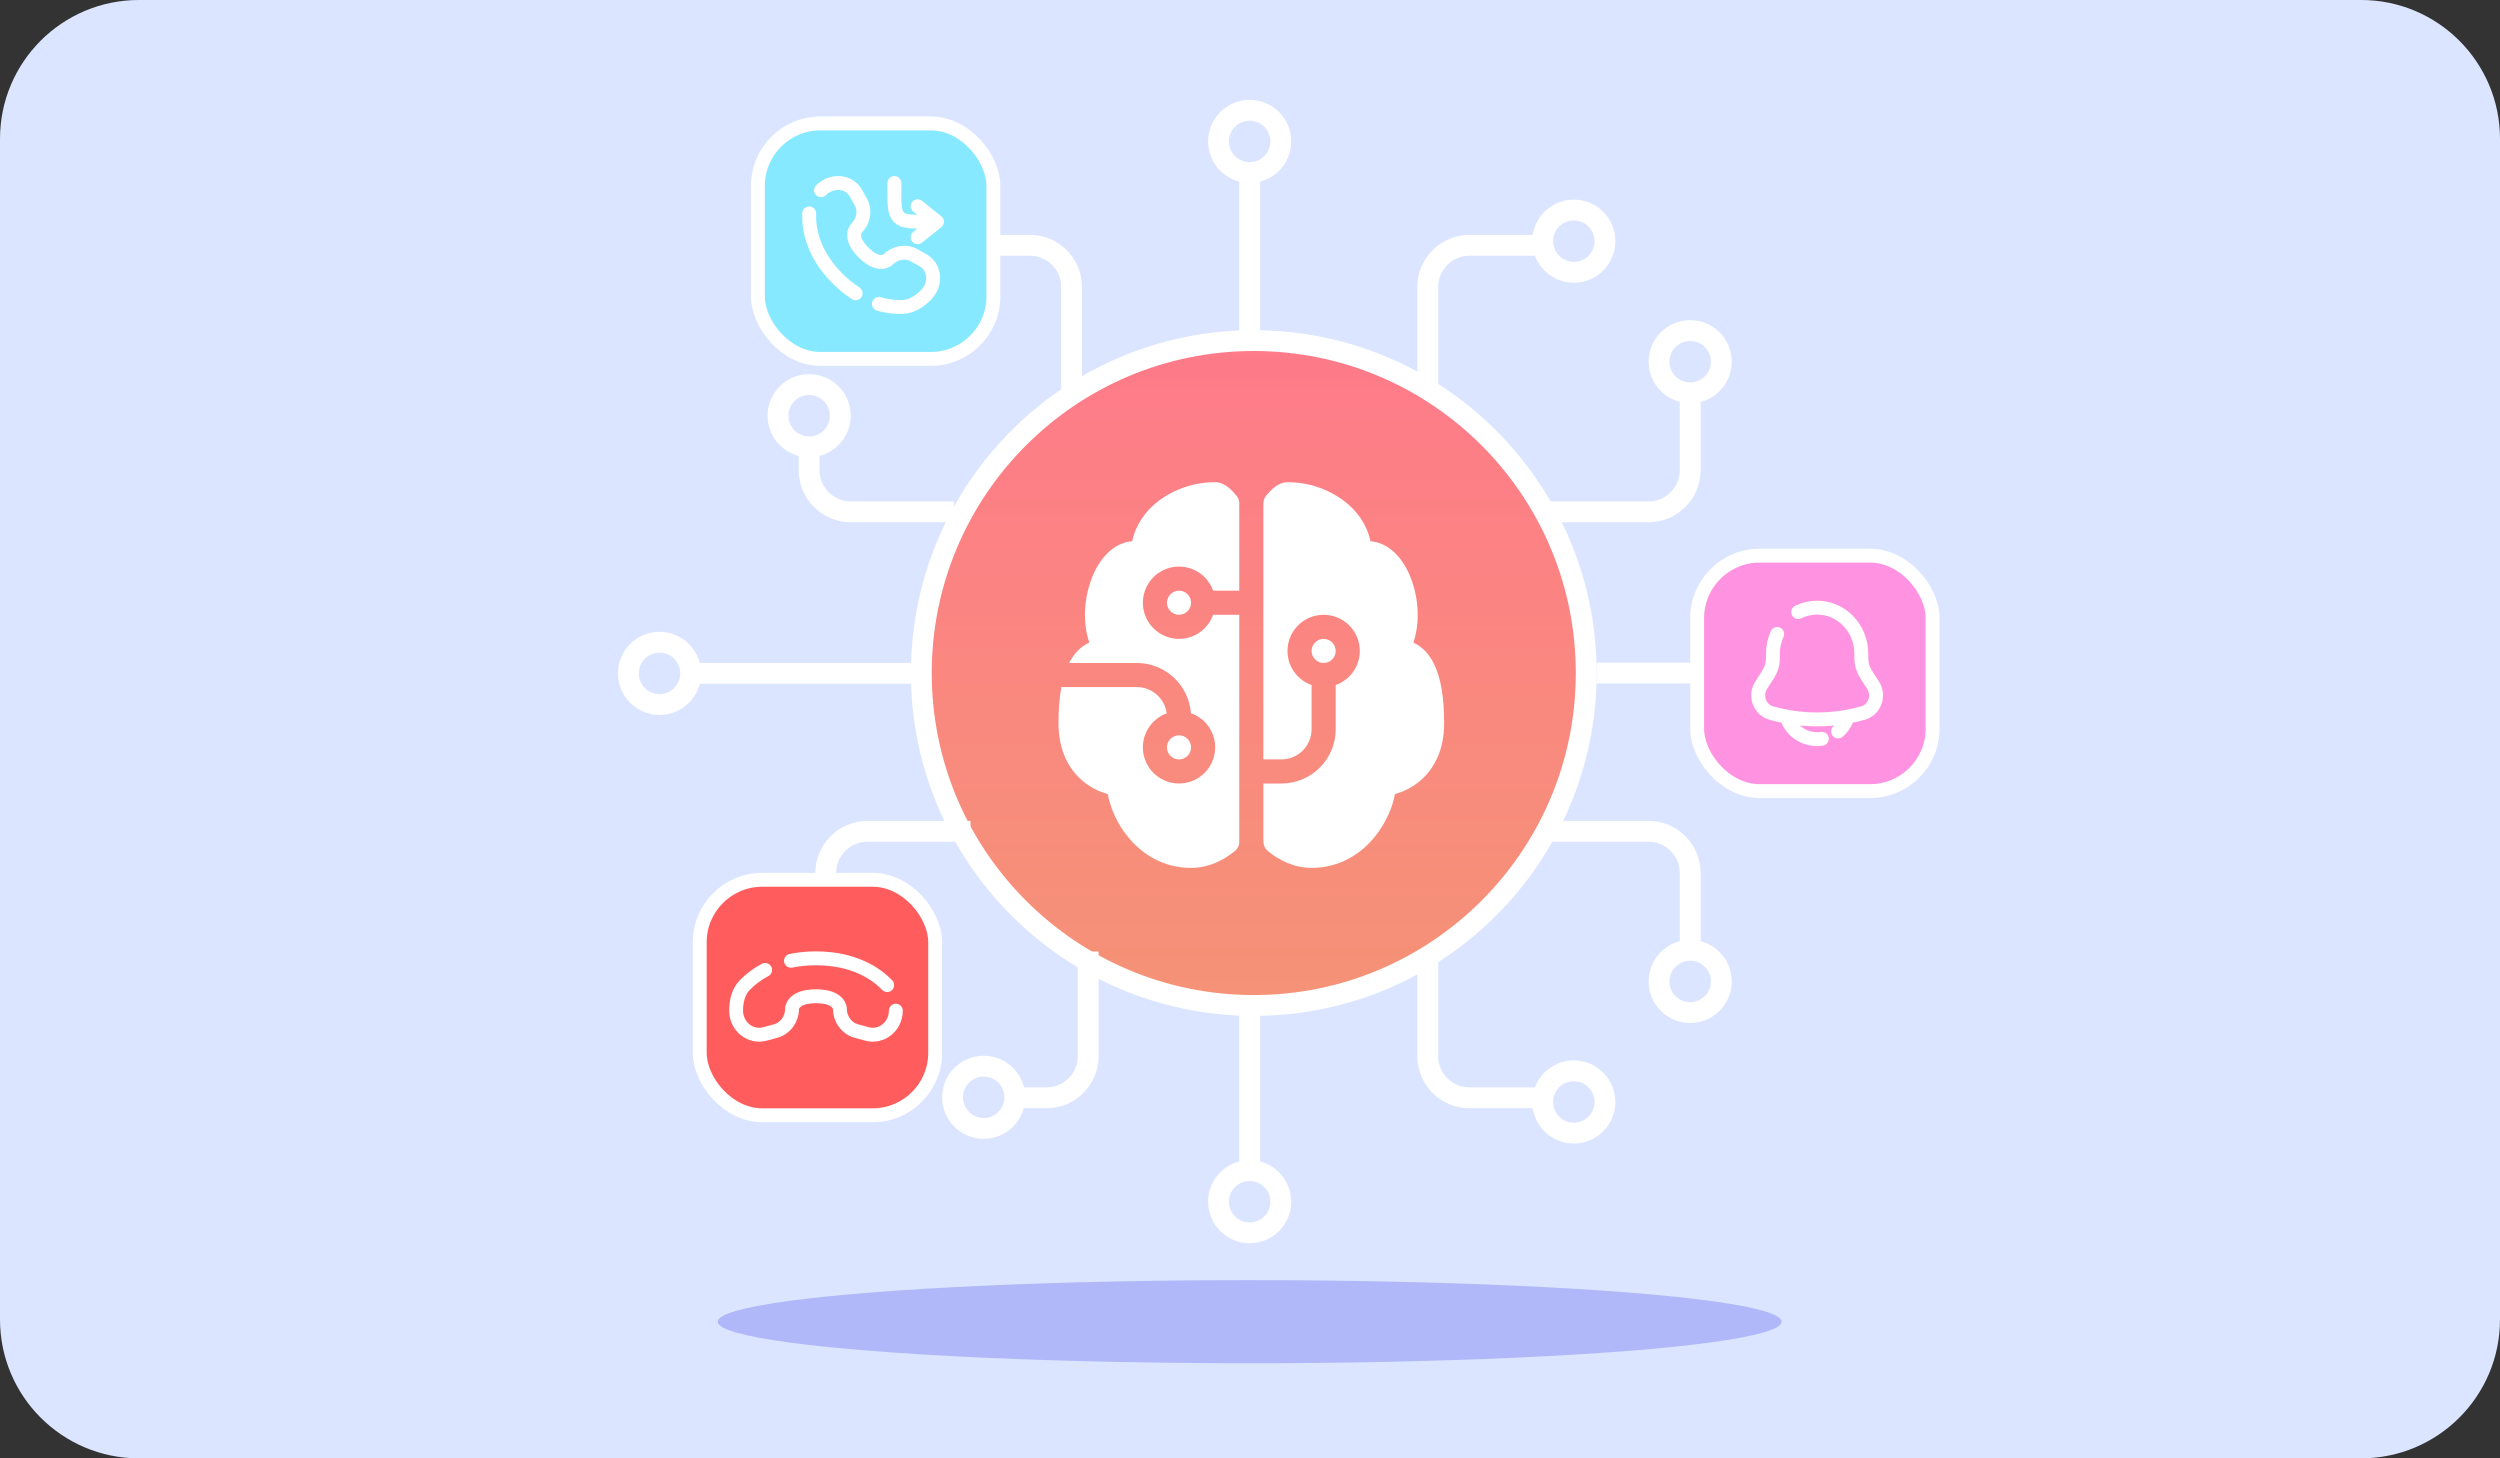 <svg width="360" height="210" viewBox="0 0 360 210" fill="none" xmlns="http://www.w3.org/2000/svg">
<rect x="0" y="0" width="360" height="210" fill="#333333" stroke="none"/>
<path d="M0 20C0 8.954 8.954 0 20 0H340C351.046 0 360 8.954 360 20V190C360 201.046 351.046 210 340 210H20C8.954 210 0 201.046 0 190V20Z" fill="#DBE5FF"/>
<circle cx="180.543" cy="96.916" r="47.871" fill="url(#paint0_linear_39_82)" stroke="white" stroke-width="3"/>
<path d="M229.914 96.916H254.968" stroke="white" stroke-width="3"/>
<path d="M179.952 47.894L179.952 25.153" stroke="white" stroke-width="3"/>
<circle cx="261.6" cy="96.916" r="6.606" stroke="white" stroke-width="3"/>
<circle cx="226.63" cy="34.728" r="4.484" stroke="white" stroke-width="3"/>
<path d="M247.871 52.083C247.871 54.56 245.863 56.568 243.387 56.568C240.91 56.568 238.902 54.56 238.902 52.083C238.902 49.607 240.91 47.599 243.387 47.599C245.863 47.599 247.871 49.607 247.871 52.083Z" stroke="white" stroke-width="3"/>
<path d="M205.597 56.388V41.327C205.597 38.013 208.284 35.327 211.597 35.327H223.638M222.545 73.704H237.387C240.7 73.704 243.387 71.018 243.387 67.704V56.388" stroke="white" stroke-width="3"/>
<circle cx="8.106" cy="8.106" r="6.606" transform="matrix(-1 0 0 1 135.594 21.017)" stroke="white" stroke-width="3"/>
<circle cx="179.952" cy="20.366" r="4.484" stroke="white" stroke-width="3"/>
<path d="M132.674 96.967L98.563 96.967" stroke="white" stroke-width="3"/>
<path d="M99.457 96.967C99.457 99.444 97.449 101.451 94.972 101.451C92.496 101.451 90.488 99.444 90.488 96.967C90.488 94.49 92.496 92.482 94.972 92.482C97.449 92.482 99.457 94.49 99.457 96.967Z" stroke="white" stroke-width="3"/>
<path d="M179.952 145.518L179.952 168.258" stroke="white" stroke-width="3"/>
<circle cx="5.984" cy="5.984" r="4.484" transform="matrix(1 0 0 -1 220.646 164.668)" stroke="white" stroke-width="3"/>
<path d="M247.871 141.328C247.871 138.852 245.863 136.844 243.387 136.844C240.91 136.844 238.902 138.852 238.902 141.328C238.902 143.805 240.91 145.813 243.387 145.813C245.863 145.813 247.871 143.805 247.871 141.328Z" stroke="white" stroke-width="3"/>
<path d="M205.597 137.024V152.085C205.597 155.399 208.284 158.085 211.597 158.085H223.638M222.545 119.708H237.387C240.7 119.708 243.387 122.394 243.387 125.708V137.024" stroke="white" stroke-width="3"/>
<circle cx="5.984" cy="5.984" r="4.484" transform="matrix(1 0 0 -1 173.967 179.03)" stroke="white" stroke-width="3"/>
<path d="M112.032 59.863C112.032 62.34 114.04 64.348 116.516 64.348C118.993 64.348 121.001 62.34 121.001 59.863C121.001 57.386 118.993 55.379 116.516 55.379C114.04 55.379 112.032 57.386 112.032 59.863Z" stroke="white" stroke-width="3"/>
<path d="M154.306 56.388V41.327C154.306 38.013 151.62 35.327 148.306 35.327H143.446M137.358 73.704H122.516C119.203 73.704 116.516 71.018 116.516 67.704V64.052" stroke="white" stroke-width="3"/>
<ellipse cx="179.952" cy="190.324" rx="76.601" ry="5.984" fill="#B0B8FA"/>
<rect x="109.138" y="17.775" width="33.907" height="33.907" rx="9" fill="#87E9FF" stroke="white" stroke-width="2"/>
<path d="M128.792 26.351V27.466C128.792 29.571 128.792 30.623 129.446 31.277C130.1 31.931 131.152 31.931 133.256 31.931H134.93M134.93 31.931L132.14 29.699M134.93 31.931L132.14 34.163" stroke="white" stroke-width="2" stroke-linecap="round" stroke-linejoin="round"/>
<path d="M116.524 30.74C116.442 32.869 116.981 36.486 120.608 40.114C121.398 40.912 122.271 41.622 123.212 42.235M118.232 27.396C119.787 25.842 122.267 26.05 123.254 27.82L123.979 29.117C124.632 30.289 124.369 31.825 123.34 32.855C123.34 32.855 122.09 34.103 124.356 36.368C126.618 38.63 127.868 37.383 127.868 37.383C128.898 36.353 130.435 36.091 131.606 36.744L132.903 37.469C134.672 38.456 134.881 40.936 133.326 42.491C132.392 43.424 131.247 44.152 129.983 44.199C128.827 44.239 127.671 44.095 126.56 43.773" stroke="white" stroke-width="2" stroke-linecap="round"/>
<rect x="244.387" y="80.013" width="33.907" height="33.907" rx="9" fill="#FF93E1" stroke="white" stroke-width="2"/>
<path d="M258.938 88.139C259.787 87.718 260.72 87.5 261.667 87.501C265.181 87.501 268.032 90.469 268.032 94.132V94.799C268.031 95.596 268.257 96.376 268.684 97.047L269.729 98.679C270.683 100.17 269.955 102.197 268.296 102.668C263.962 103.902 259.371 103.902 255.037 102.668C253.379 102.197 252.651 100.17 253.604 98.68L254.649 97.047C255.076 96.376 255.302 95.596 255.301 94.799V94.132C255.301 93.115 255.521 92.151 255.914 91.29M257.423 103.593C258.041 105.248 259.707 106.433 261.667 106.433C261.898 106.433 262.124 106.417 262.346 106.386M265.91 103.593C265.655 104.269 265.232 104.868 264.682 105.335Z" fill="#FF93E1"/>
<path d="M258.938 88.139C259.787 87.718 260.72 87.5 261.667 87.501C265.181 87.501 268.032 90.469 268.032 94.132V94.799C268.031 95.596 268.257 96.376 268.684 97.047L269.729 98.679C270.683 100.17 269.955 102.197 268.296 102.668C263.962 103.902 259.371 103.902 255.037 102.668C253.379 102.197 252.651 100.17 253.604 98.68L254.649 97.047C255.076 96.376 255.302 95.596 255.301 94.799V94.132C255.301 93.115 255.521 92.151 255.914 91.29M257.423 103.593C258.041 105.248 259.707 106.433 261.667 106.433C261.898 106.433 262.124 106.417 262.346 106.386M265.91 103.593C265.655 104.269 265.232 104.868 264.682 105.335" stroke="white" stroke-width="2" stroke-linecap="round"/>
<path d="M166.758 72.191C169.124 70.396 172.015 69.429 174.984 69.438C175.817 69.438 176.48 69.872 176.866 70.171C177.296 70.511 177.699 70.945 178.06 71.379C178.316 71.69 178.456 72.08 178.455 72.483V85.058H174.689C174.28 83.9 173.474 82.924 172.415 82.302C171.356 81.681 170.111 81.454 168.9 81.662C167.69 81.87 166.592 82.499 165.8 83.438C165.008 84.376 164.574 85.565 164.574 86.793C164.574 88.022 165.008 89.21 165.8 90.149C166.592 91.088 167.69 91.717 168.9 91.925C170.111 92.132 171.356 91.906 172.415 91.284C173.474 90.663 174.28 89.687 174.689 88.529H178.455V121.208C178.456 121.465 178.399 121.719 178.289 121.951C178.179 122.184 178.019 122.389 177.82 122.551C176.217 123.863 174.072 124.974 171.513 124.974C167.397 124.974 164.332 122.899 162.35 120.417C160.926 118.648 159.951 116.562 159.507 114.336C158.16 113.974 156.91 113.316 155.849 112.409C153.933 110.767 152.423 108.105 152.423 104.148C152.423 102.215 152.551 100.469 152.84 98.942H163.704C165.911 98.942 167.73 100.591 168.008 102.722C166.853 103.139 165.884 103.952 165.27 105.015C164.657 106.078 164.438 107.324 164.654 108.532C164.87 109.741 165.505 110.834 166.449 111.619C167.392 112.405 168.583 112.831 169.811 112.824C171.038 112.816 172.224 112.376 173.158 111.579C174.092 110.783 174.714 109.682 174.916 108.471C175.117 107.26 174.884 106.017 174.257 104.961C173.631 103.905 172.652 103.105 171.493 102.701C171.346 100.735 170.462 98.898 169.018 97.557C167.573 96.216 165.675 95.471 163.704 95.471H153.954C154.485 94.436 155.196 93.562 156.123 92.941C156.36 92.789 156.606 92.652 156.859 92.531C155.873 89.643 156.13 86.262 157.081 83.607C157.689 81.899 158.653 80.285 159.979 79.209C160.854 78.498 161.895 78.029 163.034 77.939C163.534 75.568 164.936 73.607 166.758 72.191ZM181.926 112.826H184.53C186.601 112.826 188.587 112.003 190.052 110.538C191.517 109.074 192.339 107.087 192.339 105.016V98.647C193.497 98.237 194.473 97.432 195.095 96.372C195.716 95.313 195.943 94.068 195.735 92.858C195.528 91.647 194.899 90.549 193.96 89.757C193.021 88.966 191.832 88.532 190.604 88.532C189.376 88.532 188.187 88.966 187.248 89.757C186.309 90.549 185.68 91.647 185.472 92.858C185.265 94.068 185.492 95.313 186.113 96.372C186.735 97.432 187.71 98.237 188.868 98.647V105.016C188.868 107.411 186.925 109.355 184.53 109.355H181.926V72.483C181.926 72.08 182.066 71.69 182.322 71.379C182.68 70.945 183.086 70.511 183.516 70.171C183.898 69.872 184.561 69.438 185.397 69.438C188.367 69.429 191.258 70.396 193.624 72.191C195.446 73.607 196.852 75.568 197.348 77.939C198.486 78.026 199.528 78.498 200.402 79.209C201.728 80.285 202.693 81.899 203.301 83.607C204.252 86.262 204.509 89.647 203.523 92.527C203.773 92.645 204.018 92.784 204.259 92.944C205.213 93.579 205.939 94.489 206.473 95.561C207.525 97.661 207.959 100.591 207.959 104.148C207.959 108.109 206.449 110.767 204.533 112.409C203.472 113.316 202.222 113.974 200.875 114.336C200.527 116.272 199.556 118.515 198.032 120.417C196.053 122.899 192.985 124.974 188.868 124.974C186.314 124.974 184.165 123.863 182.565 122.551C182.366 122.389 182.205 122.184 182.095 121.952C181.984 121.719 181.927 121.465 181.926 121.208V112.826ZM169.778 85.058C169.318 85.058 168.876 85.241 168.551 85.566C168.225 85.892 168.042 86.333 168.042 86.793C168.042 87.254 168.225 87.695 168.551 88.02C168.876 88.346 169.318 88.529 169.778 88.529C170.238 88.529 170.68 88.346 171.005 88.02C171.331 87.695 171.513 87.254 171.513 86.793C171.513 86.333 171.331 85.892 171.005 85.566C170.68 85.241 170.238 85.058 169.778 85.058ZM169.778 105.884C169.318 105.884 168.876 106.067 168.551 106.392C168.225 106.718 168.042 107.159 168.042 107.619C168.042 108.08 168.225 108.521 168.551 108.846C168.876 109.172 169.318 109.355 169.778 109.355C170.238 109.355 170.68 109.172 171.005 108.846C171.331 108.521 171.513 108.08 171.513 107.619C171.513 107.159 171.331 106.718 171.005 106.392C170.68 106.067 170.238 105.884 169.778 105.884ZM190.604 95.471C191.064 95.471 191.506 95.288 191.831 94.963C192.157 94.637 192.339 94.196 192.339 93.735C192.339 93.275 192.157 92.834 191.831 92.508C191.506 92.183 191.064 92 190.604 92C190.144 92 189.702 92.183 189.377 92.508C189.051 92.834 188.868 93.275 188.868 93.735C188.868 94.196 189.051 94.637 189.377 94.963C189.702 95.288 190.144 95.471 190.604 95.471Z" fill="white"/>
<rect x="100.76" y="126.692" width="33.907" height="33.907" rx="9" fill="#FF5D5D" stroke="white" stroke-width="2"/>
<path d="M127.755 141.853C126.194 140.244 123.028 138 117.5 138C116.166 138 114.97 138.131 113.9 138.352M129 145.535C129 147.801 126.951 149.456 124.852 148.887L123.311 148.469C121.921 148.091 120.95 146.781 120.95 145.28C120.95 145.28 120.95 143.46 117.5 143.46C114.051 143.46 114.05 145.28 114.05 145.28C114.05 146.781 113.079 148.091 111.689 148.47L110.148 148.888C108.049 149.455 106 147.801 106 145.535C106 144.174 106.319 142.81 107.245 141.853C108.096 140.982 109.086 140.245 110.178 139.67" fill="#FF5D5D"/>
<path d="M127.755 141.853C126.194 140.244 123.028 138 117.5 138C116.166 138 114.97 138.131 113.9 138.352M129 145.535C129 147.801 126.951 149.456 124.852 148.887L123.311 148.469C121.921 148.091 120.95 146.781 120.95 145.28C120.95 145.28 120.95 143.46 117.5 143.46C114.051 143.46 114.05 145.28 114.05 145.28C114.05 146.781 113.079 148.091 111.689 148.47L110.148 148.888C108.049 149.455 106 147.801 106 145.535C106 144.174 106.319 142.81 107.245 141.853C108.096 140.982 109.086 140.245 110.178 139.67" stroke="white" stroke-width="2" stroke-linecap="round"/>
<circle cx="141.651" cy="158.008" r="4.484" transform="rotate(-180 141.651 158.008)" stroke="white" stroke-width="3"/>
<path d="M156.7 137.024V152.085C156.7 155.399 154.013 158.085 150.7 158.085H146.439M139.752 119.708H124.91C121.596 119.708 118.91 122.394 118.91 125.708V126.889" stroke="white" stroke-width="3"/>
<defs>
<linearGradient id="paint0_linear_39_82" x1="180.543" y1="47.545" x2="180.543" y2="177.972" gradientUnits="userSpaceOnUse">
<stop stop-color="#FE7A8A"/>
<stop offset="1" stop-color="#F3996B" stop-opacity="0.97"/>
</linearGradient>
</defs>
</svg>
